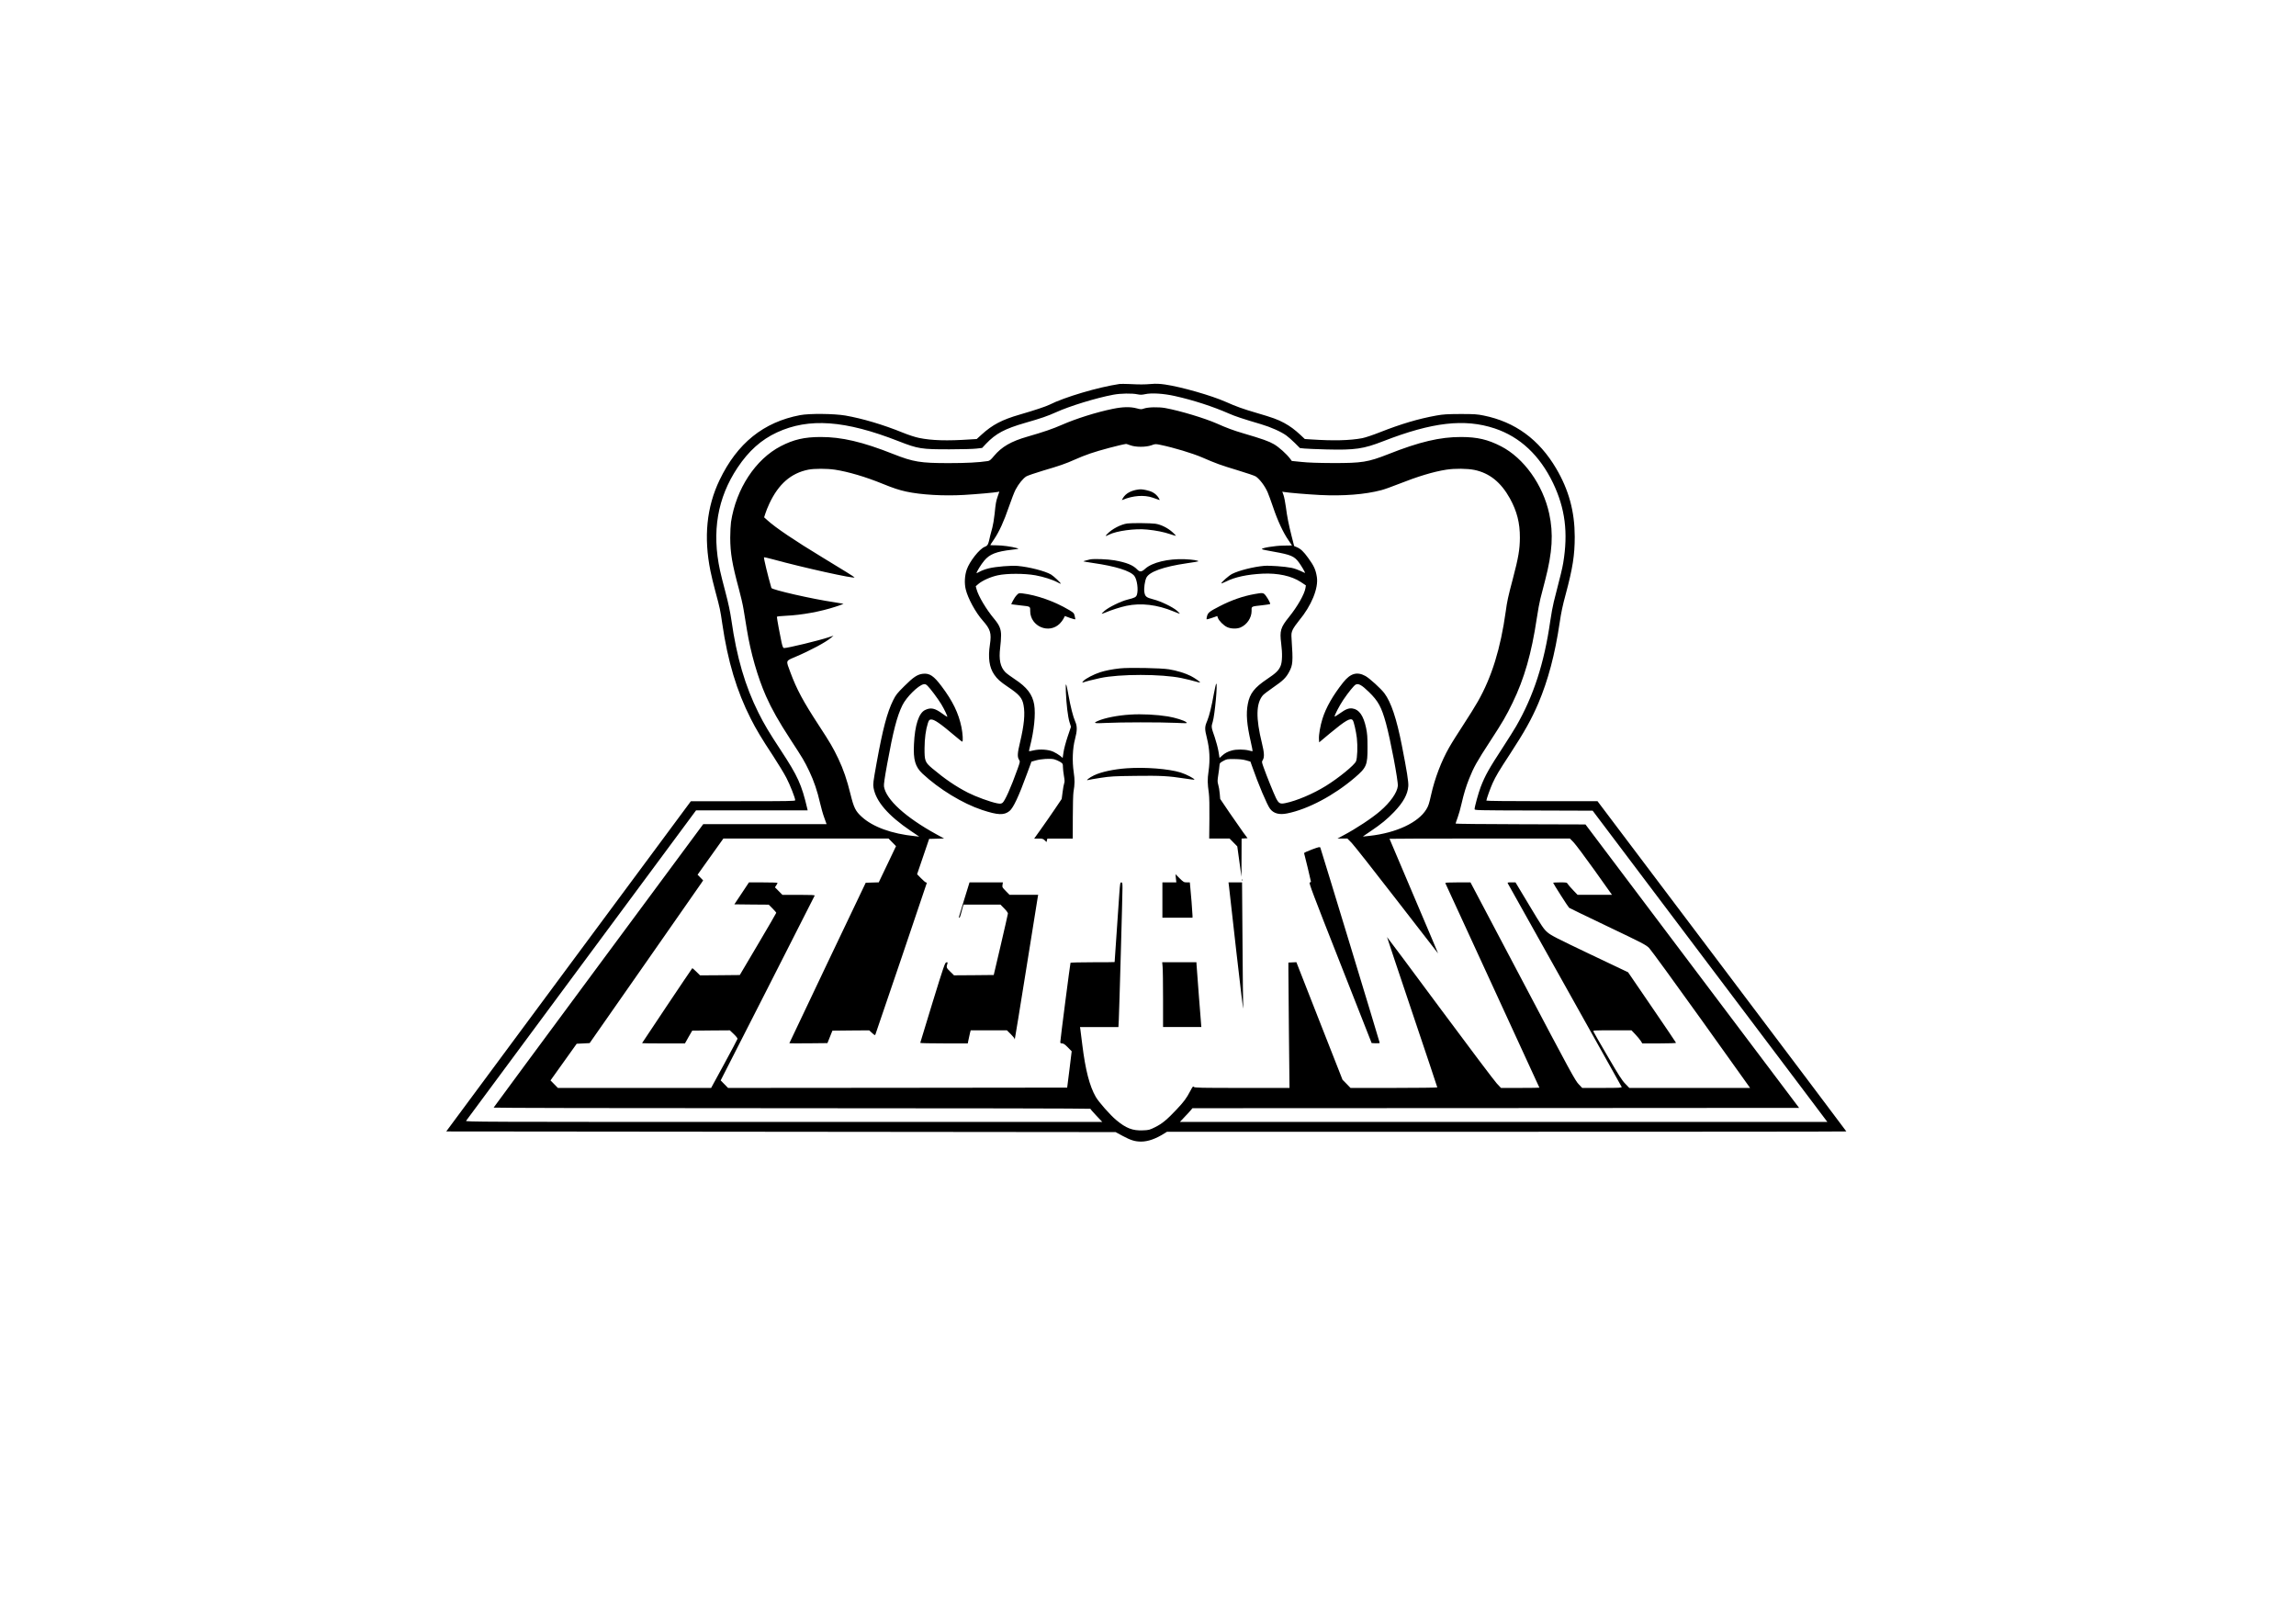 <?xml version="1.0" standalone="no"?>
<!DOCTYPE svg PUBLIC "-//W3C//DTD SVG 20010904//EN"
 "http://www.w3.org/TR/2001/REC-SVG-20010904/DTD/svg10.dtd">
<svg version="1.0" xmlns="http://www.w3.org/2000/svg"
 width="3508pt" height="2480pt" viewBox="0 0 3508 2480"
 preserveAspectRatio="xMidYMid meet">

<g transform="translate(0,2480) scale(0.1,-0.1)"
fill="#000000" stroke="none">
<path d="M17105 18934 c-327 -49 -839 -200 -1073 -318 -55 -27 -235 -87 -453
-150 -269 -78 -415 -154 -580 -304 l-76 -69 -99 -6 c-356 -24 -590 -17 -783
23 -55 11 -160 45 -246 80 -302 123 -621 217 -880 262 -172 29 -548 33 -690 6
-559 -106 -960 -428 -1230 -990 -199 -413 -245 -876 -140 -1392 13 -67 47
-206 75 -311 70 -258 75 -284 105 -490 84 -577 221 -1032 436 -1455 85 -167
161 -295 341 -568 76 -117 168 -267 203 -335 57 -110 135 -308 135 -343 0 -12
-120 -14 -797 -14 l-798 -1 -1869 -2522 -1868 -2522 5113 -5 5114 -5 105 -57
c127 -68 191 -88 285 -88 105 0 224 42 357 126 l38 24 5190 0 c2854 0 5190 2
5190 5 0 3 -856 1139 -1901 2525 l-1901 2520 -849 0 c-525 0 -849 4 -849 9 0
21 61 191 95 266 50 110 97 188 266 446 223 342 328 530 433 775 150 355 254
747 326 1233 21 146 47 269 90 425 109 406 140 603 140 888 -1 384 -90 712
-283 1040 -262 445 -629 713 -1109 810 -99 20 -142 23 -353 23 -205 -1 -259
-4 -368 -23 -276 -50 -537 -127 -867 -257 -103 -41 -221 -80 -266 -89 -191
-36 -443 -42 -784 -19 l-94 6 -66 62 c-88 82 -160 135 -250 184 -100 54 -176
81 -418 152 -212 62 -310 97 -472 169 -220 98 -683 230 -930 266 -87 12 -139
14 -210 8 -112 -9 -173 -9 -335 -1 -66 3 -133 3 -150 1z m275 -158 c44 -9 67
-8 115 2 96 22 281 11 455 -28 283 -63 581 -160 827 -268 90 -40 216 -82 488
-162 150 -44 309 -115 390 -174 28 -20 85 -71 128 -113 l78 -78 67 -7 c37 -4
191 -10 342 -14 435 -11 562 8 865 126 749 291 1241 348 1702 195 387 -129
688 -411 892 -835 185 -387 232 -757 155 -1220 -14 -84 -36 -174 -144 -595
-15 -60 -40 -192 -54 -293 -92 -643 -255 -1145 -522 -1608 -31 -54 -119 -193
-194 -309 -220 -337 -278 -439 -347 -618 -34 -89 -93 -302 -93 -338 0 -18 19
-19 902 -21 l902 -3 1403 -1860 c772 -1023 1579 -2093 1793 -2377 l390 -518
-4946 0 -4947 0 69 73 c38 39 81 87 96 104 l27 33 4635 2 4634 3 -1632 2165
-1632 2165 -992 3 c-546 1 -992 6 -992 10 0 5 14 46 31 93 17 46 44 140 59
209 36 157 69 264 116 382 70 176 117 261 324 578 187 287 243 383 340 583
180 371 290 756 370 1290 17 115 42 250 55 300 13 51 46 180 74 287 110 423
127 709 61 1013 -96 442 -388 850 -736 1029 -202 104 -362 141 -609 142 -322
1 -639 -74 -1118 -264 -306 -120 -397 -135 -842 -134 -225 1 -377 6 -479 17
l-149 15 -25 34 c-55 73 -171 177 -246 221 -79 46 -177 81 -470 167 -150 44
-255 83 -405 150 -184 81 -558 194 -786 236 -104 19 -266 15 -329 -8 -36 -13
-47 -13 -110 4 -98 26 -213 23 -363 -8 -251 -51 -564 -150 -778 -244 -138 -61
-285 -111 -525 -180 -252 -72 -395 -155 -513 -296 -50 -60 -67 -74 -96 -78
-137 -21 -327 -31 -596 -31 -432 0 -541 18 -845 138 -471 187 -792 262 -1115
261 -245 -1 -408 -38 -605 -140 -386 -199 -683 -651 -761 -1159 -6 -44 -12
-152 -12 -240 1 -237 30 -404 133 -785 28 -102 60 -241 71 -310 11 -69 34
-206 50 -305 58 -358 165 -731 293 -1021 87 -196 194 -386 374 -662 192 -294
211 -326 287 -484 71 -150 123 -302 165 -487 16 -69 44 -170 64 -223 l35 -98
-942 0 -942 0 -1600 -2161 c-880 -1188 -1601 -2165 -1603 -2170 -2 -5 1766 -9
4557 -9 2646 0 4561 -4 4561 -9 0 -5 41 -52 91 -105 l91 -96 -4867 0 c-4727 0
-4866 1 -4853 18 7 11 800 1082 1763 2380 l1750 2362 852 0 853 0 -6 28 c-86
366 -144 494 -402 887 -180 273 -255 399 -343 575 -205 410 -333 849 -414
1416 -18 124 -45 255 -90 424 -36 135 -74 286 -84 335 -128 591 -40 1109 268
1571 171 256 361 426 602 538 488 226 1041 186 1858 -134 298 -117 352 -125
781 -124 179 0 363 5 410 11 l86 10 59 63 c151 158 284 229 602 321 242 69
341 104 468 161 203 93 616 220 875 268 109 21 288 24 370 6z m-110 -778 c78
-31 239 -31 324 0 56 21 61 21 135 6 205 -42 488 -128 636 -191 215 -94 289
-120 534 -194 146 -44 276 -88 290 -99 62 -45 135 -142 178 -238 14 -31 52
-136 85 -232 68 -203 154 -387 233 -501 30 -44 55 -81 55 -82 0 -1 -57 -2
-128 -2 -136 -1 -360 -39 -329 -56 8 -5 90 -22 183 -38 255 -45 311 -69 380
-164 38 -52 94 -147 94 -160 0 -2 -30 12 -67 30 -38 18 -100 40 -140 48 -104
21 -336 38 -423 30 -158 -14 -381 -70 -484 -122 -48 -24 -166 -127 -166 -145
0 -4 31 8 70 27 137 69 323 109 559 121 236 11 442 -34 585 -127 l78 -52 -6
-40 c-15 -94 -122 -282 -251 -442 -130 -161 -145 -211 -120 -407 20 -151 16
-283 -9 -341 -28 -69 -73 -112 -205 -200 -195 -131 -266 -221 -296 -381 -29
-150 -16 -312 46 -582 17 -75 29 -137 27 -139 -2 -3 -28 2 -58 10 -69 18 -189
19 -255 1 -65 -17 -108 -39 -154 -81 l-38 -34 -16 98 c-9 54 -35 152 -57 217
-55 157 -55 160 -31 237 32 105 78 607 53 582 -5 -5 -22 -77 -37 -160 -33
-186 -69 -331 -100 -406 -40 -94 -41 -121 -5 -265 42 -170 50 -328 25 -507
-18 -127 -17 -179 5 -339 7 -55 10 -195 8 -387 l-3 -301 155 0 156 0 59 -60
59 -60 32 -232 32 -233 1 292 1 292 45 3 46 3 -67 90 c-36 50 -130 185 -209
300 l-142 210 -7 83 c-4 46 -14 106 -23 135 -13 45 -13 61 1 151 9 56 17 119
18 141 3 37 7 42 58 70 53 29 60 30 170 29 80 -1 135 -7 180 -20 l65 -19 23
-65 c97 -279 232 -597 277 -656 55 -72 141 -95 263 -70 317 64 713 274 1031
546 181 155 196 191 195 465 0 157 -4 208 -22 295 -40 188 -107 283 -209 297
-56 7 -101 -10 -189 -73 -42 -30 -79 -53 -82 -50 -9 10 74 169 132 255 78 115
162 218 188 232 42 23 93 -5 202 -111 144 -140 193 -230 262 -480 67 -242 189
-887 181 -958 -11 -101 -113 -247 -267 -380 -128 -111 -366 -268 -562 -372
l-93 -50 75 0 76 0 66 -67 c36 -38 346 -430 688 -873 343 -443 626 -809 631
-814 4 -5 -161 386 -367 869 -206 482 -374 879 -374 881 0 2 620 4 1378 4
l1378 0 56 -57 c31 -32 176 -226 322 -430 l265 -373 -263 0 -263 0 -65 68
c-35 37 -73 79 -82 95 -18 27 -20 27 -122 27 -57 0 -104 -3 -104 -6 0 -10 231
-373 244 -382 6 -5 272 -134 591 -286 539 -257 584 -281 632 -329 28 -29 387
-521 797 -1094 l745 -1043 -922 0 -923 0 -61 63 c-50 50 -100 129 -271 422
-116 198 -214 368 -217 378 -7 16 12 17 287 17 l295 0 59 -62 c33 -35 70 -80
83 -100 l23 -38 260 0 c149 0 258 4 256 9 -1 5 -167 250 -368 544 l-365 534
-585 278 c-518 247 -592 285 -648 333 -57 50 -83 89 -275 409 l-212 353 -63 0
c-62 0 -63 0 -51 -22 7 -13 398 -713 871 -1556 472 -843 861 -1539 865 -1547
4 -13 -36 -15 -299 -15 l-304 0 -55 58 c-51 52 -126 189 -854 1570 l-798 1512
-195 0 c-151 0 -193 -3 -189 -12 3 -7 327 -712 721 -1567 394 -854 716 -1555
716 -1557 0 -2 -132 -4 -293 -4 l-294 0 -64 68 c-35 37 -426 556 -869 1153
-443 598 -806 1085 -808 1084 -1 -1 171 -517 383 -1146 212 -628 385 -1147
385 -1151 0 -4 -298 -8 -663 -8 l-663 0 -61 63 -61 62 -353 898 -352 898 -61
-3 -61 -3 0 -115 c0 -63 4 -494 8 -957 l9 -843 -725 0 c-643 0 -726 2 -737 16
-12 13 -19 4 -54 -63 -59 -112 -96 -162 -209 -282 -148 -157 -220 -216 -325
-269 -89 -44 -99 -47 -192 -50 -155 -7 -257 33 -405 157 -93 77 -268 276 -313
354 -95 166 -158 410 -206 797 -14 113 -28 220 -30 238 l-5 32 294 0 293 0 6
113 c7 137 56 1888 56 2010 0 77 -2 87 -18 87 -17 0 -19 -16 -30 -167 -17
-249 -71 -1048 -72 -1050 0 -2 -150 -3 -334 -3 -184 0 -337 -4 -340 -8 -5 -9
-156 -1177 -156 -1211 0 -16 6 -21 28 -21 21 0 43 -15 87 -60 l59 -60 -34
-278 -35 -277 -2590 -3 -2591 -2 -56 57 -57 58 716 1405 c393 773 717 1411
720 1418 4 9 -49 12 -244 12 l-249 0 -57 58 -57 57 20 30 c11 17 20 33 20 38
0 4 -98 7 -218 7 l-219 0 -111 -167 -112 -168 262 -3 263 -2 57 -57 c32 -32
58 -62 58 -68 0 -5 -126 -221 -279 -480 l-278 -470 -304 -3 -303 -2 -58 57
c-32 31 -59 55 -61 52 -15 -17 -767 -1140 -767 -1144 0 -3 147 -5 328 -5 l327
0 55 98 56 97 287 3 288 2 60 -57 c34 -32 59 -64 57 -73 -2 -9 -93 -181 -203
-383 l-200 -367 -1170 0 -1171 0 -56 57 -57 58 200 280 200 280 99 5 99 5 842
1205 c463 663 853 1222 867 1243 l25 38 -42 43 -43 44 197 276 197 276 1262 0
1262 0 57 -58 57 -58 -132 -277 -132 -276 -100 -3 -99 -3 -584 -1224 c-320
-674 -583 -1226 -583 -1228 0 -2 131 -2 291 -1 l291 3 38 95 38 95 281 3 281
2 44 -40 c38 -35 45 -38 51 -23 19 50 785 2306 785 2314 0 5 -6 9 -13 9 -7 0
-40 28 -74 63 l-61 62 92 270 92 270 114 3 114 3 -117 64 c-473 260 -769 530
-801 730 -5 28 10 131 49 345 91 500 150 730 232 896 61 125 242 304 323 321
25 5 37 0 61 -23 41 -39 156 -193 209 -279 48 -79 103 -195 92 -195 -4 0 -38
22 -75 49 -115 84 -175 97 -263 55 -96 -46 -157 -232 -170 -524 -12 -237 20
-344 129 -447 256 -239 614 -457 912 -556 243 -80 336 -83 419 -16 59 49 140
221 267 569 l68 185 63 18 c86 24 224 33 285 18 26 -7 67 -25 90 -39 41 -26
43 -29 43 -77 0 -27 7 -89 15 -136 12 -66 13 -94 4 -115 -6 -16 -17 -76 -24
-134 l-14 -105 -108 -160 c-59 -87 -154 -224 -210 -302 l-102 -143 67 0 c58 0
69 -3 93 -26 l28 -27 7 27 6 26 194 0 194 0 1 328 c0 180 5 352 10 382 21 123
21 188 4 303 -25 168 -18 366 20 507 34 130 35 197 2 270 -32 73 -70 222 -102
400 -36 202 -47 216 -40 50 8 -192 30 -374 55 -459 l23 -73 -51 -151 c-28 -84
-57 -191 -63 -239 l-13 -86 -41 34 c-23 18 -68 45 -100 60 -75 35 -208 44
-305 21 -36 -9 -66 -14 -68 -12 -2 1 4 30 13 64 65 253 90 501 66 648 -27 156
-111 266 -297 388 -62 41 -127 89 -144 107 -77 80 -101 192 -79 373 8 61 14
146 14 190 0 95 -25 155 -104 250 -123 147 -242 347 -271 455 l-12 45 38 33
c63 54 188 110 299 134 138 30 407 30 575 0 122 -22 266 -68 339 -108 24 -13
46 -23 48 -21 7 8 -107 116 -149 141 -91 53 -331 115 -508 131 -98 9 -332 -10
-440 -36 -47 -11 -108 -33 -137 -49 -29 -17 -53 -27 -53 -24 0 19 69 132 116
188 83 101 184 141 426 169 110 13 112 14 73 25 -82 23 -221 42 -311 42 -52 0
-94 2 -94 3 0 2 25 42 57 88 80 119 151 274 228 499 37 107 82 224 101 260 48
91 116 174 166 204 24 13 137 52 251 86 256 75 351 108 489 170 58 27 164 69
235 93 134 47 463 134 548 146 6 0 35 -9 65 -21z m-4515 -373 c203 -31 469
-109 731 -216 167 -68 248 -94 360 -119 227 -49 572 -69 883 -51 188 11 473
36 518 46 l22 5 -23 -67 c-29 -84 -32 -105 -50 -278 -8 -77 -24 -169 -34 -205
-11 -36 -25 -90 -32 -120 -31 -143 -36 -154 -85 -174 -82 -33 -231 -223 -274
-347 -32 -91 -38 -210 -16 -301 32 -137 151 -355 260 -478 118 -133 136 -193
110 -366 -31 -203 -10 -350 65 -459 48 -70 91 -108 206 -186 178 -119 223
-171 243 -283 25 -134 8 -305 -54 -566 -40 -166 -43 -222 -16 -265 18 -30 18
-30 -19 -135 -104 -293 -198 -501 -234 -526 -23 -14 -34 -15 -87 -5 -102 21
-317 99 -439 161 -186 95 -353 209 -547 372 -110 93 -118 115 -117 308 1 150
19 283 51 382 15 45 22 53 45 56 50 6 139 -56 387 -266 47 -40 88 -72 93 -72
15 0 8 121 -12 221 -44 214 -133 398 -303 624 -120 160 -183 202 -284 192 -84
-9 -146 -49 -284 -187 -113 -112 -131 -135 -172 -217 -93 -188 -159 -438 -254
-962 -52 -291 -56 -319 -46 -377 36 -207 223 -424 566 -656 l132 -89 -65 7
c-357 36 -645 141 -815 297 -93 85 -119 136 -170 343 -55 224 -110 383 -186
543 -80 168 -126 246 -299 511 -239 366 -337 548 -434 809 -70 187 -75 171 74
235 235 100 470 226 550 295 l35 30 -75 -25 c-147 -49 -622 -164 -678 -164
-17 0 -24 14 -41 88 -19 83 -71 364 -71 388 0 7 46 13 138 17 244 11 532 64
760 139 67 22 121 42 120 44 -2 1 -66 12 -143 24 -336 49 -951 190 -959 218
-54 185 -120 461 -113 468 3 3 63 -11 134 -30 459 -126 1266 -305 1248 -276
-6 9 -150 99 -490 305 -421 255 -716 454 -840 567 l-50 45 19 59 c10 33 37
100 61 151 140 299 331 465 595 518 89 18 285 18 405 0z m9772 -4 c231 -48
405 -188 543 -436 107 -195 153 -373 152 -600 -1 -178 -23 -307 -107 -625 -75
-284 -88 -344 -109 -500 -79 -567 -214 -1005 -427 -1378 -39 -70 -138 -228
-219 -352 -81 -124 -180 -280 -218 -348 -119 -207 -221 -475 -276 -723 -31
-139 -42 -172 -74 -224 -123 -202 -459 -359 -864 -404 -54 -6 -100 -11 -104
-11 -3 0 50 37 119 83 157 106 250 181 357 293 141 147 208 270 217 394 5 65
-22 233 -98 620 -81 413 -165 662 -267 799 -55 73 -228 230 -290 264 -128 70
-229 41 -339 -97 -156 -196 -264 -385 -317 -555 -34 -107 -58 -247 -54 -311
l3 -51 165 138 c239 198 314 241 348 201 17 -21 50 -166 63 -272 14 -124 8
-308 -13 -357 -26 -59 -263 -253 -460 -375 -195 -121 -447 -228 -619 -263 -81
-17 -101 -6 -143 76 -35 71 -144 340 -192 476 -27 77 -27 79 -9 109 25 43 21
111 -14 253 -95 387 -91 608 14 733 14 16 86 71 160 122 146 100 195 147 242
237 56 104 60 155 37 495 -6 88 -4 100 18 150 14 29 57 91 96 138 189 226 299
495 272 665 -18 113 -44 170 -133 292 -69 96 -113 138 -172 163 l-42 18 -38
149 c-48 190 -69 298 -89 451 -9 68 -25 148 -35 177 l-19 54 26 -5 c73 -12
342 -35 549 -46 358 -18 690 8 938 74 44 11 159 52 254 90 301 119 540 192
740 223 131 20 319 18 428 -4z"/>
<path d="M17400 17323 c-119 -15 -202 -61 -244 -134 -19 -32 -19 -32 0 -24
152 64 324 77 454 33 41 -14 83 -29 94 -33 17 -7 17 -6 6 16 -29 56 -84 100
-150 119 -72 21 -122 28 -160 23z"/>
<path d="M17225 16803 c-99 -13 -239 -86 -309 -162 -35 -36 -30 -38 26 -10
116 59 401 98 584 79 141 -14 253 -37 352 -70 48 -16 88 -28 90 -26 1 2 -22
26 -51 53 -75 68 -175 118 -264 132 -67 10 -360 13 -428 4z"/>
<path d="M16655 16254 c-49 -11 -105 -27 -102 -30 2 -2 68 -13 148 -25 344
-49 569 -120 630 -197 43 -55 64 -215 39 -289 -13 -36 -32 -46 -142 -73 -101
-25 -286 -115 -351 -171 -26 -23 -46 -43 -44 -45 2 -2 28 6 58 19 80 35 233
84 319 102 225 47 468 18 719 -85 52 -22 97 -38 98 -36 2 2 -18 22 -44 46 -66
57 -247 145 -363 174 -108 28 -125 43 -136 114 -8 56 7 166 31 216 44 91 261
169 618 221 93 13 172 27 174 29 13 13 -87 28 -207 33 -253 10 -498 -50 -603
-146 -54 -50 -83 -52 -123 -10 -63 66 -162 106 -347 139 -106 18 -312 26 -372
14z"/>
<path d="M15534 15708 c-18 -18 -44 -57 -58 -85 l-26 -53 22 -4 c13 -2 68 -9
123 -15 153 -17 145 -13 145 -85 1 -236 288 -358 453 -192 20 20 46 54 57 76
l20 39 80 -30 c44 -16 80 -24 80 -18 0 5 -5 30 -11 53 -10 40 -17 47 -90 90
-215 128 -489 225 -709 251 -53 6 -56 5 -86 -27z"/>
<path d="M19165 15724 c-174 -31 -352 -93 -530 -185 -153 -79 -177 -97 -192
-148 -7 -24 -10 -47 -8 -51 2 -4 40 5 84 21 l79 28 10 -29 c16 -44 87 -115
140 -140 57 -27 149 -30 205 -6 100 43 170 148 170 253 -1 73 -12 67 167 87
60 7 113 15 116 18 7 8 -26 72 -65 126 -36 48 -44 50 -176 26z"/>
<path d="M17110 14589 c-109 -11 -229 -35 -305 -60 -94 -31 -219 -96 -251
-131 -16 -17 -22 -29 -14 -26 51 18 149 43 268 69 296 64 938 64 1244 0 80
-17 176 -40 213 -52 37 -11 69 -18 71 -16 7 7 -84 71 -144 101 -83 42 -218 83
-332 101 -123 20 -613 29 -750 14z"/>
<path d="M17265 13883 c-191 -12 -382 -50 -487 -95 -84 -36 -62 -42 125 -32
215 11 822 12 1062 1 178 -8 180 -8 158 11 -29 25 -165 68 -278 87 -173 28
-402 40 -580 28z"/>
<path d="M17215 13063 c-197 -14 -390 -55 -500 -108 -72 -34 -136 -86 -88 -71
12 4 98 19 190 33 150 23 207 26 532 30 387 5 502 -1 759 -41 78 -12 142 -20
142 -18 0 19 -125 83 -213 111 -182 56 -536 84 -822 64z"/>
<path d="M20043 11822 c-69 -26 -120 -49 -118 -56 7 -19 105 -428 105 -437 0
-4 -8 -9 -19 -11 -16 -3 43 -160 464 -1228 l482 -1225 61 -3 c35 -2 62 1 62 7
0 12 -897 2960 -907 2982 -7 14 -24 10 -130 -29z"/>
<path d="M17966 11382 l7 -62 -107 0 -106 0 0 -270 0 -270 230 0 230 0 0 33
c0 35 -26 371 -36 455 l-5 52 -47 0 c-44 0 -50 4 -109 62 l-63 63 6 -63z"/>
<path d="M18971 11354 c0 -11 3 -14 6 -6 3 7 2 16 -1 19 -3 4 -6 -2 -5 -13z"/>
<path d="M14735 11068 c-95 -309 -89 -288 -77 -288 5 0 15 21 21 48 7 26 19
71 27 100 l15 52 283 0 282 0 57 -58 c32 -32 57 -66 57 -77 -1 -11 -50 -227
-109 -480 l-108 -460 -304 -3 -303 -2 -58 57 c-61 60 -61 61 -42 126 5 15 1
18 -17 15 -21 -3 -38 -52 -211 -613 -103 -335 -188 -613 -188 -617 0 -5 163
-8 363 -8 l363 0 13 63 c7 34 17 79 22 100 l10 37 277 0 276 0 58 -57 c32 -32
58 -64 59 -73 0 -8 2 -10 4 -5 3 6 81 489 175 1075 94 586 173 1080 176 1098
l6 32 -219 0 -219 0 -57 58 c-53 54 -56 59 -50 95 l6 37 -255 0 -255 0 -78
-252z"/>
<path d="M18777 11263 c3 -32 55 -488 114 -1013 60 -525 106 -908 104 -850 -3
58 -8 513 -11 1013 l-7 907 -103 0 -104 0 7 -57z"/>
<path d="M17763 10033 c4 -38 7 -260 7 -495 l0 -428 293 0 292 0 -37 468 c-20
257 -37 479 -37 495 l-1 27 -261 0 -262 0 6 -67z"/>
</g>
</svg>
